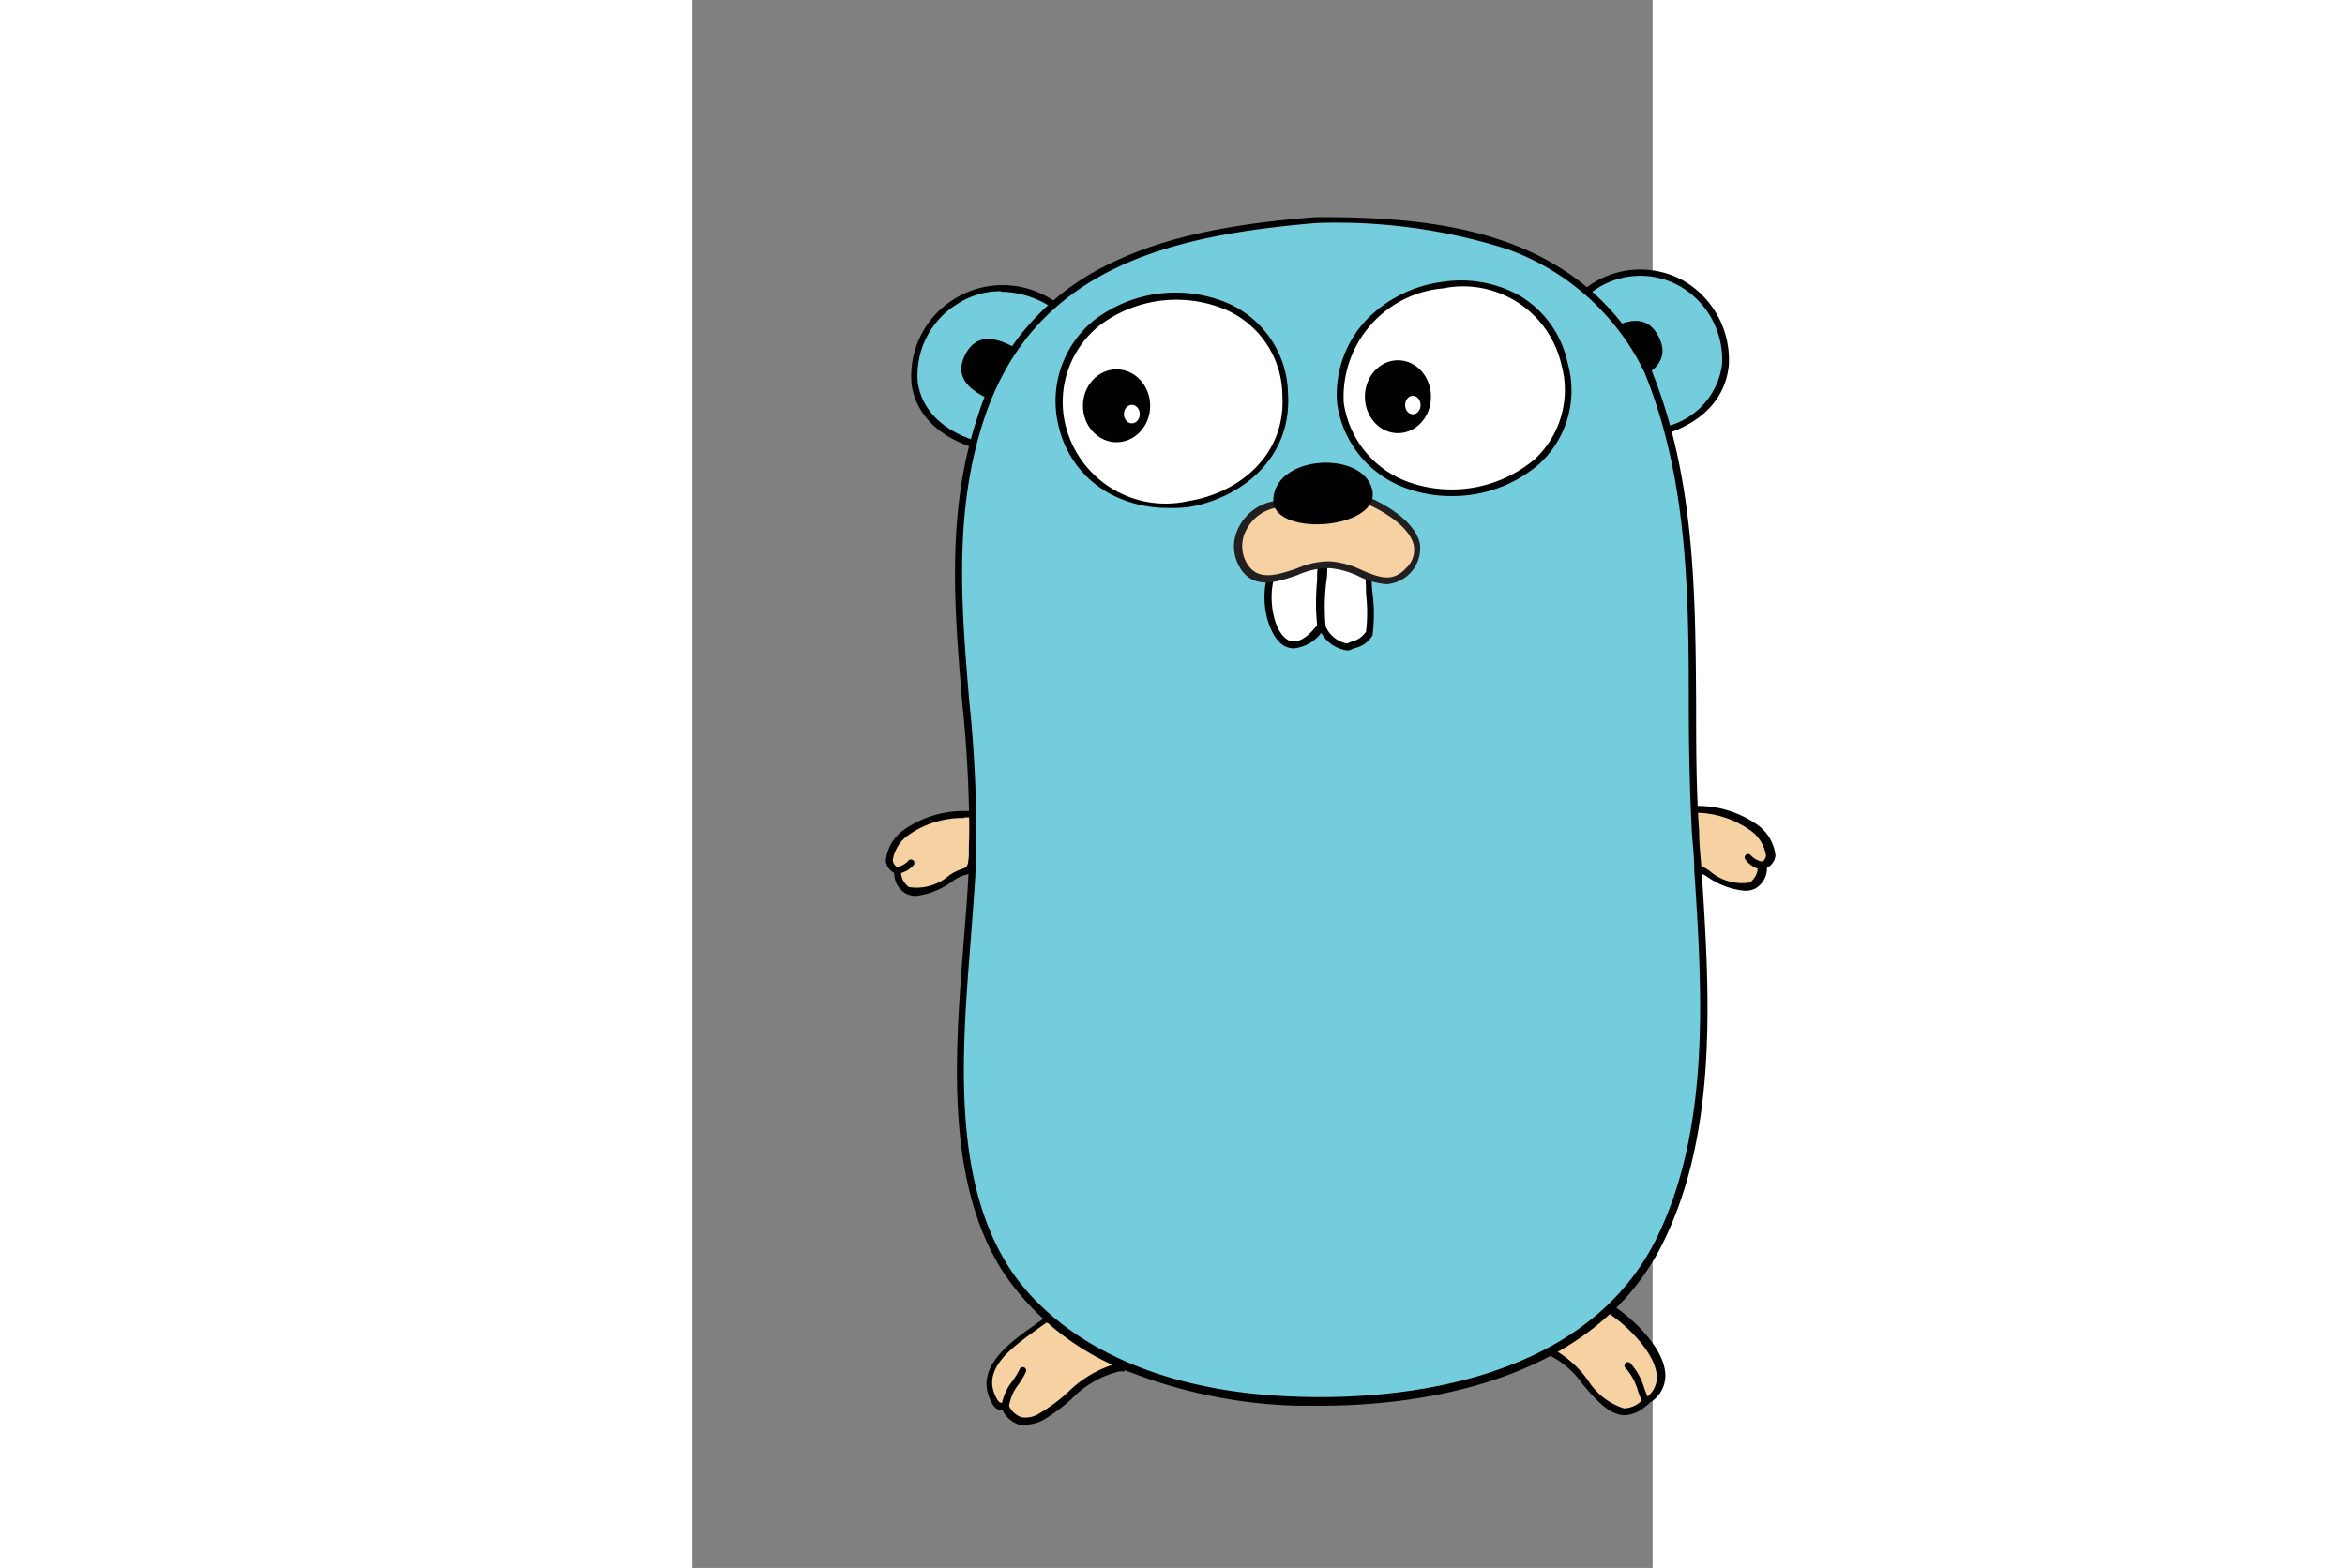 <svg viewBox="-2.25 -11.451 50.846 83.041" xmlns="http://www.w3.org/2000/svg" width="477" height="319"><rect x="-2.25" y="-11.451" width="50.846" height="83.041" fill="#808080" stroke="none"/><g transform="translate(8)"><path d="M.62 34.63c.09 1.89 2 1 2.83.42s1-.09 1.12-1.2a18.13 18.13 0 0 0 .09-2.18 5.35 5.35 0 0 0-3.57.91c-.52.38-1.49 1.58-.48 2" fill="#f6d2a2"/><path d="M1.6 36a1.2 1.2 0 0 1-.54-.12 1.24 1.24 0 0 1-.62-1.1.82.82 0 0 1-.45-.65 2.3 2.3 0 0 1 1-1.66 5.5 5.5 0 0 1 3.69-.94h.15v.15a13 13 0 0 1-.05 1.71v.5c-.05.78-.2.9-.6 1a2.23 2.23 0 0 0-.6.29A4.09 4.09 0 0 1 1.6 36zm2.54-4.13a5 5 0 0 0-2.94.9 2 2 0 0 0-.84 1.34.5.5 0 0 0 .34.41h.1v.11a1 1 0 0 0 .42.9 2.62 2.62 0 0 0 2.13-.62 2.58 2.58 0 0 1 .68-.34c.26-.09.32-.11.36-.73v-.5a14 14 0 0 0 .06-1.5h-.31z" fill="#010101"/><path d="M.62 34.63a1.49 1.49 0 0 0 .75-.42" fill="#c7b199"/><path d="M.62 34.81a.183.183 0 0 1-.11-.35h.12a1.08 1.08 0 0 0 .55-.32.182.182 0 1 1 .29.22 1.4 1.4 0 0 1-.72.44H.62z" fill="#010101"/><path d="M4.98 12.14c-7.23-2-1.85-11.23 4-7.45z" fill="#74cddd"/><path d="M5.07 12.35h-.14c-2.06-.58-3.33-1.8-3.57-3.43A4.79 4.79 0 0 1 3.59 4.4a4.84 4.84 0 0 1 5.44.18l.14.09zm1-8.38a4.23 4.23 0 0 0-2.31.69 4.42 4.42 0 0 0-2.07 4.17c.22 1.45 1.34 2.55 3.17 3.1l3.8-7.17A5 5 0 0 0 6.1 4z" fill="#010101"/><path d="M37.1 4c5.72-4 10.89 5 4.24 7.33z" fill="#74cddd"/><path d="M41.26 11.55l-4.4-7.6.13-.09a4.72 4.72 0 0 1 5.25-.44 4.85 4.85 0 0 1 2.39 4.48c-.1 1-.64 2.71-3.23 3.6zm-3.92-7.5l4.08 7.06a3.91 3.91 0 0 0 2.85-3.24 4.48 4.48 0 0 0-2.21-4.15 4.25 4.25 0 0 0-4.72.33z" fill="#010101"/><path d="M38.33 57.87c1.45.9 4.11 3.62 1.93 4.94-2.09 1.92-3.27-2.11-5.11-2.66a5.09 5.09 0 0 1 3.18-2.28z" fill="#f6d2a2"/><path d="M39.15 63.5h-.08c-.83-.05-1.51-.86-2.17-1.63a4.66 4.66 0 0 0-1.8-1.55l-.24-.07.15-.25a5.31 5.31 0 0 1 3.29-2.35h.13c.93.58 2.85 2.26 2.84 3.78a1.67 1.67 0 0 1-.9 1.45 1.81 1.81 0 0 1-1.22.62zm-3.72-3.44a5.73 5.73 0 0 1 1.73 1.57 3.49 3.49 0 0 0 1.92 1.51 1.43 1.43 0 0 0 1-.47 1.32 1.32 0 0 0 .74-1.16c0-1.22-1.54-2.75-2.61-3.44a4.7 4.7 0 0 0-2.77 1.99z" fill="#010101"/><path d="M40.26 63a.18.18 0 0 1-.16-.1 6.67 6.67 0 0 1-.28-.68 3 3 0 0 0-.66-1.22.18.18 0 1 1 .25-.26 3.31 3.31 0 0 1 .74 1.32 6.41 6.41 0 0 0 .27.64.18.18 0 0 1-.08.24z" fill="#010101"/><path d="M12.36 60.94c-1.71.26-2.67 1.8-4.09 2.58a1.24 1.24 0 0 1-2-.47.65.65 0 0 1-.52-.24c-1.24-2 1.29-3.39 2.62-4.37 1.87-.36 3.02 1.23 3.99 2.5z" fill="#f6d2a2"/><path d="M7.37 64a1.22 1.22 0 0 1-.32 0 1.48 1.48 0 0 1-.87-.75.6.6 0 0 1-.49-.26c-1.2-1.89.84-3.32 2.19-4.27l.47-.34c1.89-.38 3.09 1.18 4.05 2.44l.27.36h-.3a5.17 5.17 0 0 0-2.53 1.45 9.19 9.19 0 0 1-1.5 1.12 2 2 0 0 1-.97.25zm-1.2-1.16a.49.49 0 0 1 .21 0h.05l.08.16a1.16 1.16 0 0 0 .67.61 1.37 1.37 0 0 0 1-.24 8.93 8.93 0 0 0 1.45-1.08 6 6 0 0 1 2.41-1.47c-.92-1.2-2-2.5-3.57-2.2l-.45.32c-1.38 1-3.09 2.18-2.1 3.77a.29.29 0 0 0 .21.14z" fill="#010101"/><path d="M6.3 63.24a.18.18 0 0 1-.18-.24 2.74 2.74 0 0 1 .58-1.31 4.22 4.22 0 0 0 .38-.63.181.181 0 0 1 .33.15 4.56 4.56 0 0 1-.41.69 2.43 2.43 0 0 0-.49 1.17.18.18 0 0 1-.21.17zM5.28 9.6c-1-.5-1.65-1.19-1.07-2.29s1.54-.91 2.5-.41zM39.83 8.64c1-.5 1.65-1.19 1.07-2.29s-1.54-.91-2.5-.41z" fill="#010101"/><path d="M46.4 34.39c-.09 1.89-2 1-2.83.42s-1-.09-1.12-1.2a18.13 18.13 0 0 1-.09-2.18 5.35 5.35 0 0 1 3.57.91c.52.38 1.49 1.58.48 2" fill="#f6d2a2"/><path d="M45.42 35.72a4.09 4.09 0 0 1-1.91-.72 2.23 2.23 0 0 0-.6-.29c-.4-.14-.55-.26-.6-1v-.5a13 13 0 0 1-.05-1.71v-.24h.15a5.5 5.5 0 0 1 3.69.94 2.3 2.3 0 0 1 1 1.66.82.82 0 0 1-.45.65 1.24 1.24 0 0 1-.62 1.1 1.21 1.21 0 0 1-.61.11zm-2.91-4.12a14.05 14.05 0 0 0 .06 1.5v.5c0 .61.09.63.36.73a2.58 2.58 0 0 1 .68.34 2.61 2.61 0 0 0 2.13.62 1 1 0 0 0 .42-.9v-.12h.1a.5.5 0 0 0 .34-.41 2 2 0 0 0-.84-1.34 5.1 5.1 0 0 0-3.25-.92z" fill="#010101"/><path d="M46.4 34.39a1.49 1.49 0 0 1-.75-.39" fill="#c7b199"/><path d="M46.4 34.57h-.19a1.4 1.4 0 0 1-.7-.5.182.182 0 1 1 .29-.22 1.08 1.08 0 0 0 .55.32h.12a.203.203 0 0 1-.07.4z" fill="#010101"/><path d="M22.79.18c7.24 0 14 1 17.56 8 3.17 7.79 2 16.2 2.53 24.43.42 7.07 1.34 15.24-1.94 21.8-3.43 6.88-12.09 8.59-19.19 8.36-5.58-.2-12.32-2-15.47-7.12-3.7-6-1.95-14.88-1.68-21.53.32-7.88-2.14-15.79.45-23.51C7.74 2.61 14.98.8 22.78.18" fill="#74cddd"/><path d="M22.98 63h-1.24a26.39 26.39 0 0 1-8.71-1.74 13.93 13.93 0 0 1-6.91-5.47c-3-4.84-2.46-11.52-2-17.42.12-1.48.23-2.89.28-4.21a67.83 67.83 0 0 0-.36-8.38c-.42-5-.86-10.17.82-15.18a13.28 13.28 0 0 1 7-8.09c2.7-1.32 6-2.08 10.85-2.46C29.85 0 36.89 1 40.51 8.09c2.32 5.7 2.35 11.82 2.39 17.74 0 2.22 0 4.51.16 6.75 0 .68.08 1.37.13 2.06.42 6.49.9 13.86-2.09 19.82C37.36 61.92 27.96 63 22.98 63zM22.79.36C15.26 1 7.92 2.62 5.22 10.67c-1.66 4.94-1.22 10.07-.81 15a68.09 68.09 0 0 1 .36 8.42c-.05 1.33-.17 2.74-.28 4.23-.46 5.84-1 12.47 1.93 17.2 1.23 2 5.19 6.67 15.33 7 4.39.16 15-.34 19-8.28 2.94-5.88 2.47-13.19 2.05-19.64 0-.7-.09-1.39-.13-2.06-.11-2.18-.16-4.48-.16-6.7 0-5.88-.06-12-2.36-17.6a12.87 12.87 0 0 0-7.29-6.51A29.9 29.9 0 0 0 22.79.36z" fill="#010101"/><path d="M24.06 9.89c1.3 7.55 13.64 5.56 11.87-2.06C34.34 1 23.63 2.89 24.06 9.89" fill="#fff"/><path d="M29.93 14.82a6.91 6.91 0 0 1-2.26-.37 5.59 5.59 0 0 1-3.78-4.53 5.76 5.76 0 0 1 1.56-4.44 6.81 6.81 0 0 1 4-2 6.4 6.4 0 0 1 4.06.7 5.45 5.45 0 0 1 2.59 3.61 5.28 5.28 0 0 1-1.54 5.36 7 7 0 0 1-4.63 1.67zm-5.69-4.95a5.25 5.25 0 0 0 3.55 4.25 6.83 6.83 0 0 0 6.55-1.24 5 5 0 0 0 1.43-5 5.34 5.34 0 0 0-6.26-4.06 5.77 5.77 0 0 0-5.27 6.05z" fill="#010101"/><path d="M9.31 11.12c1.68 6.57 12.2 4.88 11.81-1.71C20.65 1.51 7.7 3 9.31 11.12" fill="#fff"/><path d="M14.93 15.45a6.46 6.46 0 0 1-3.07-.75 5.45 5.45 0 0 1-2.71-3.55 5.51 5.51 0 0 1 1.88-5.65 7.1 7.1 0 0 1 7.06-.9 5.34 5.34 0 0 1 3.2 4.8c.21 3.5-2.57 5.54-5.23 6a7.31 7.31 0 0 1-1.13.05zm-5.42-4.37a5.46 5.46 0 0 0 6.53 4c2.52-.4 5.15-2.32 4.95-5.61a5 5 0 0 0-3-4.52 6.75 6.75 0 0 0-6.71.86 5.19 5.19 0 0 0-1.77 5.27z" fill="#010101"/><path d="M25.51 19a17 17 0 0 1 0 3.13 2 2 0 0 1-1.17.72 1.72 1.72 0 0 1-1.31-1 22.22 22.22 0 0 1 .09-3.54z" fill="#fff"/><path d="M24.45 23h-.05a1.89 1.89 0 0 1-1.45-1.13 11.88 11.88 0 0 1 0-2.43c0-.37.06-.76.07-1.14V18l2.7.83V19c0 .32 0 .66.05 1a8.57 8.57 0 0 1 0 2.15v.05a1.5 1.5 0 0 1-.95.68l-.31.12zm-1.16-1.26a1.53 1.53 0 0 0 1.12.89l.28-.11a1.2 1.2 0 0 0 .73-.52 8.43 8.43 0 0 0 0-2c0-.31 0-.61-.05-.91l-2-.61c0 .31 0 .62-.06.92a11.54 11.54 0 0 0-.03 2.33z" fill="#010101"/><ellipse cx="12.21" cy="10.04" fill="#010101" rx="1.78" ry="1.93"/><ellipse cx="13.02" cy="10.48" fill="#fff" rx=".42" ry=".49"/><ellipse cx="27.11" cy="9.56" fill="#010101" rx="1.75" ry="1.93"/><ellipse cx="27.9" cy="10" fill="#fff" rx=".41" ry=".49"/><path d="M20.51 18.85c-.78 1.88.43 5.64 2.54 2.87a22.22 22.22 0 0 1 .09-3.54z" fill="#fff"/><path d="M21.6 22.89a1 1 0 0 1-.52-.14c-.85-.49-1.38-2.5-.78-4v-.08l3-.76v.24c0 .39 0 .78-.07 1.15a11.43 11.43 0 0 0 0 2.36v.13a2.11 2.11 0 0 1-1.63 1.1zM20.61 19c-.43 1.17-.09 3 .66 3.43.54.31 1.14-.23 1.56-.77a12.23 12.23 0 0 1 0-2.36c0-.29 0-.6.06-.9z" fill="#010101"/><path d="M20.74 15.23a2.29 2.29 0 0 0-1.88 3.2c1 1.8 3.22-.16 4.6 0 1.59 0 2.9 1.68 4.18.3 1.42-1.54-.61-3-2.2-3.71z" fill="#f6d2a2"/><path d="M26.51 19.49a4 4 0 0 1-1.46-.41 4.41 4.41 0 0 0-1.58-.44 4 4 0 0 0-1.66.36c-1.12.39-2.39.83-3.11-.46a2.16 2.16 0 0 1 0-2.1 2.56 2.56 0 0 1 2-1.37l4.81-.21c1.18.5 2.53 1.41 2.76 2.47a1.91 1.91 0 0 1-1.76 2.16zm-3-1.21a4.7 4.7 0 0 1 1.7.47c.9.38 1.61.67 2.33-.11a1.33 1.33 0 0 0 .41-1.21c-.2-.92-1.47-1.76-2.51-2.2l-4.65.19a2.22 2.22 0 0 0-1.7 1.18 1.81 1.81 0 0 0 0 1.75c.57 1 1.59.67 2.68.3a4.24 4.24 0 0 1 1.74-.37z" fill="#231f20"/><path d="M20.51 15.16c-.11-2.5 4.67-2.82 5.23-.72s-5 2.58-5.23.72z" fill="#010101"/></g></svg>